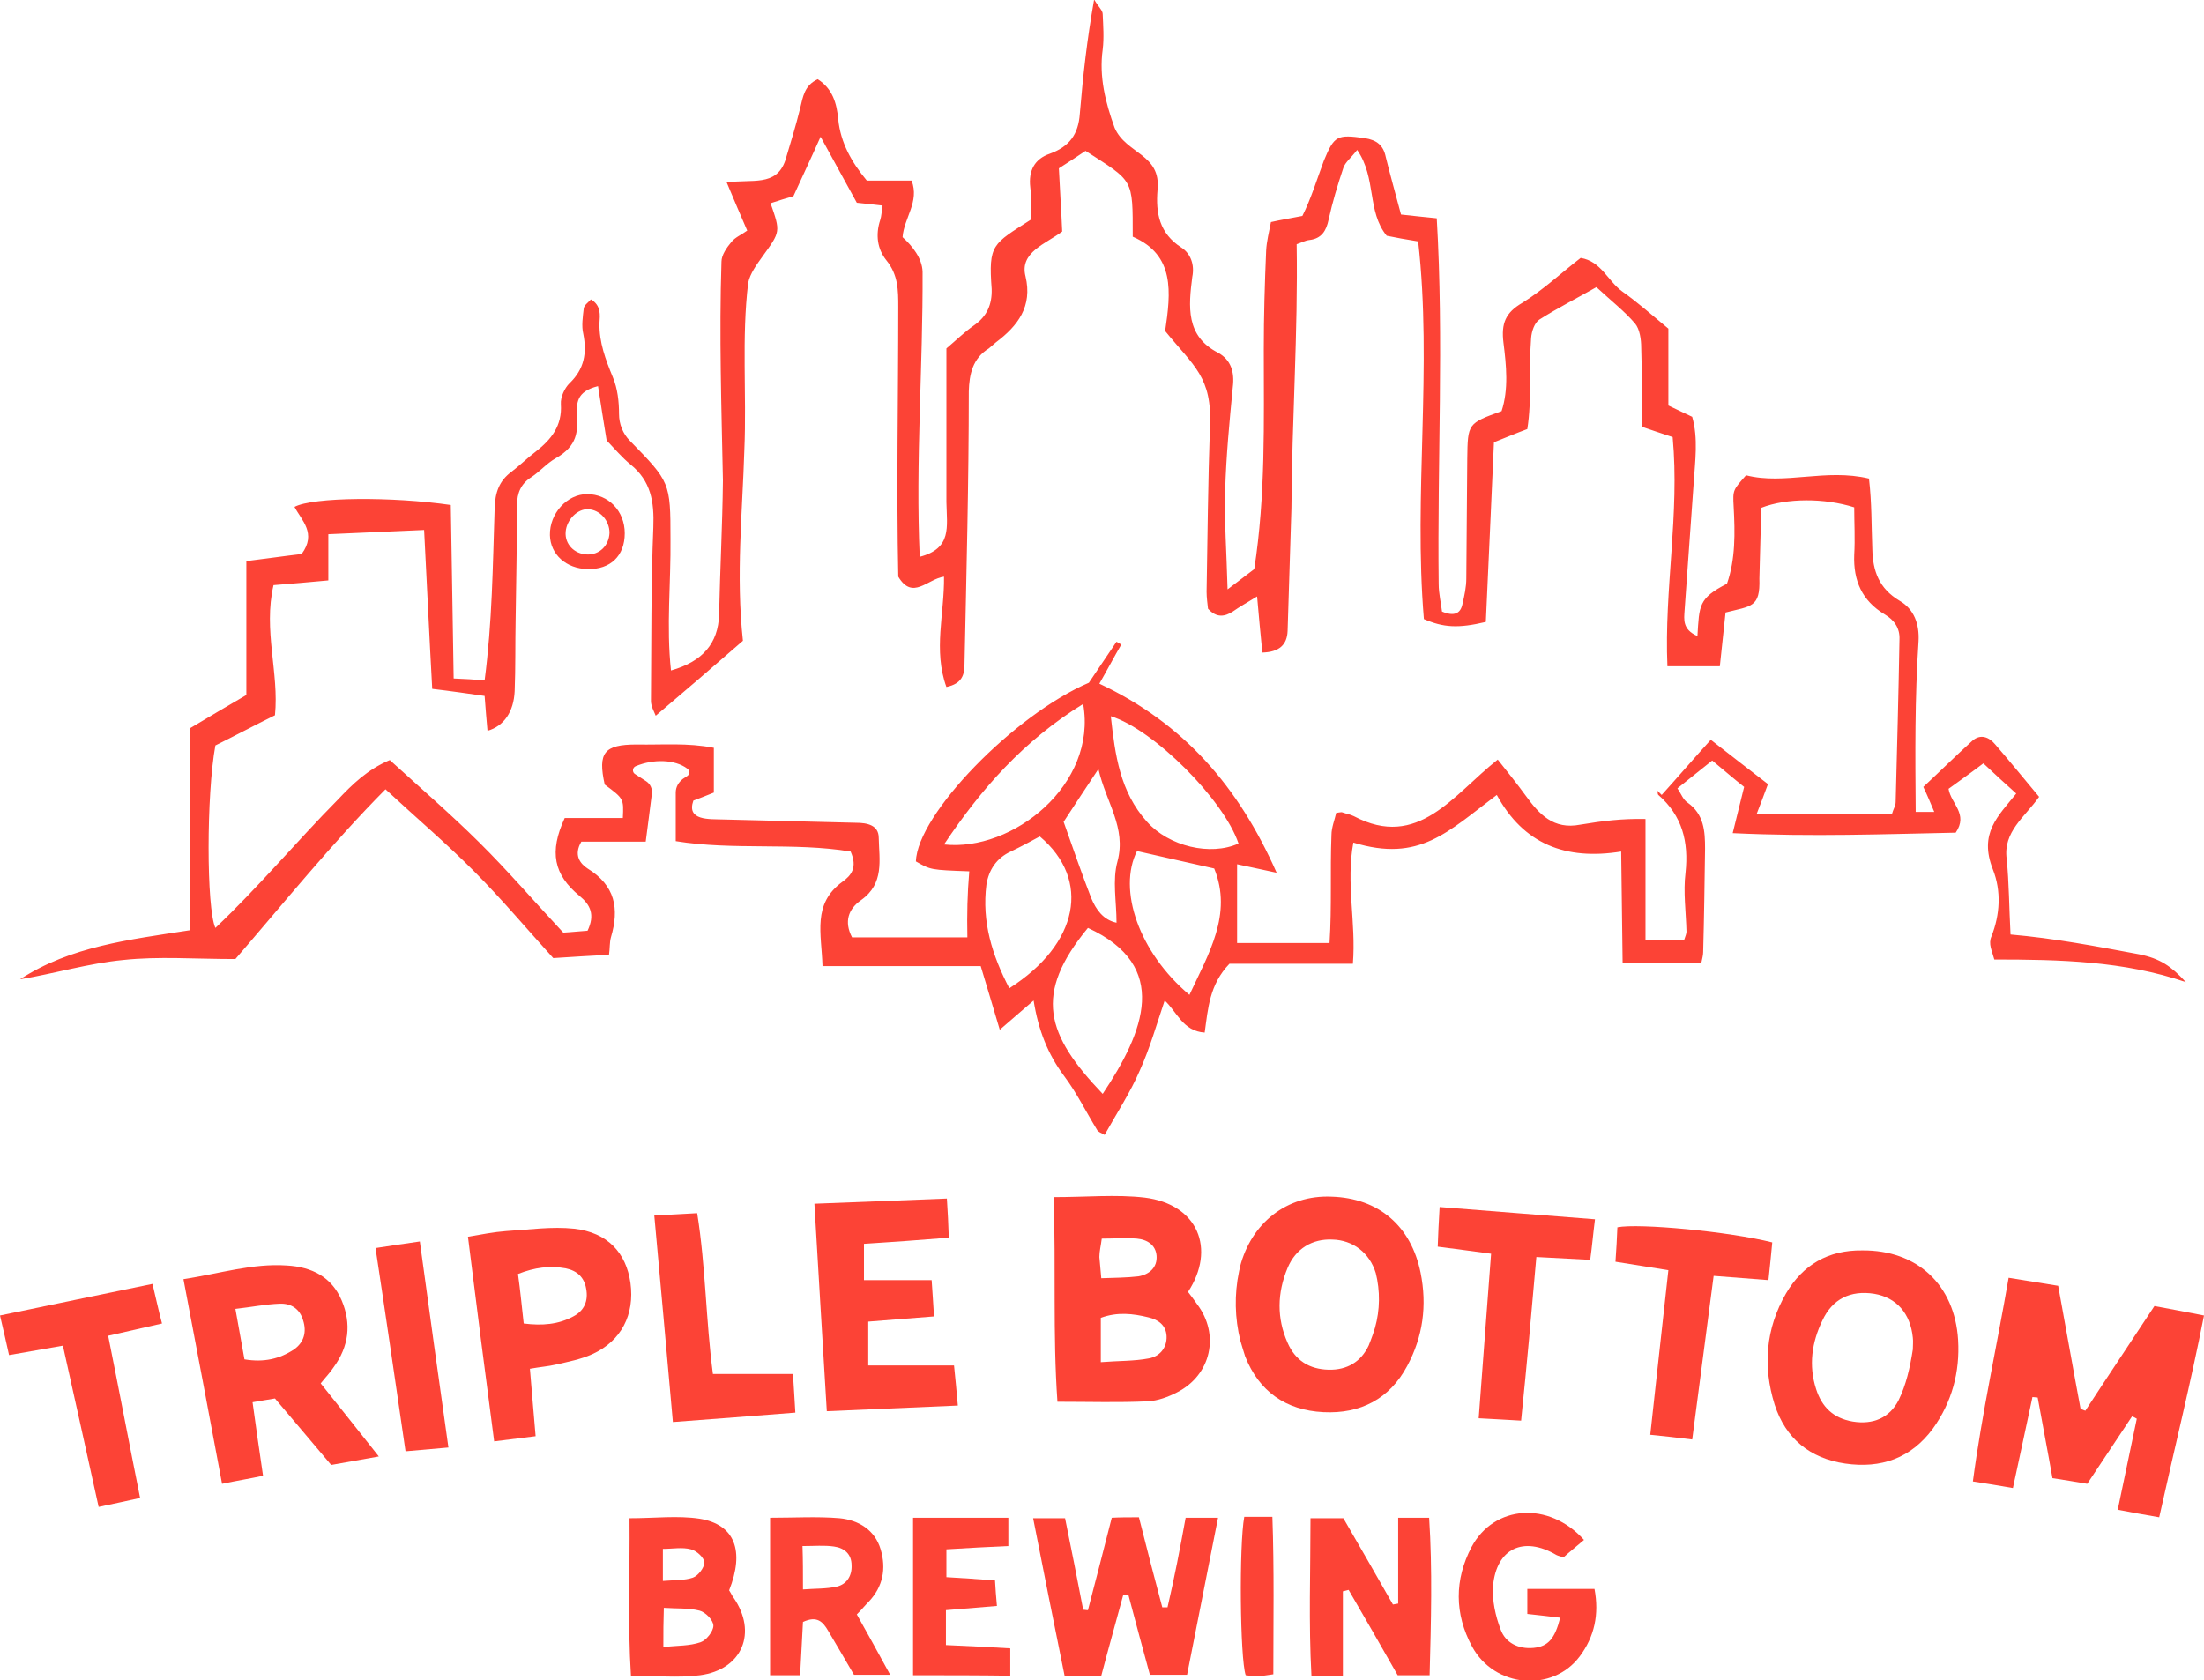 <svg width="139" height="106" viewBox="0 0 139 106" fill="none" xmlns="http://www.w3.org/2000/svg">
<g clip-path="url(#clip0)">
<path d="M109.276 52.554C109.546 51.453 109.757 50.621 109.997 49.639C109.396 49.163 108.735 48.598 107.984 47.974C107.232 48.568 106.541 49.133 105.79 49.728C106.03 50.085 106.15 50.442 106.421 50.621C107.473 51.364 107.533 52.435 107.533 53.535C107.503 55.706 107.473 57.907 107.413 60.078C107.413 60.257 107.353 60.465 107.292 60.763H102.334C102.303 58.443 102.273 56.153 102.243 53.714C98.727 54.279 96.082 53.238 94.399 50.145C91.304 52.465 89.531 54.428 85.353 53.149C84.872 55.706 85.533 58.175 85.323 60.792H77.539C76.277 62.101 76.186 63.618 75.976 65.135C74.594 65.045 74.233 63.826 73.452 63.112C72.941 64.629 72.52 66.116 71.889 67.514C71.288 68.912 70.446 70.191 69.665 71.589C69.484 71.47 69.244 71.41 69.184 71.261C68.493 70.131 67.892 68.912 67.11 67.871C66.088 66.503 65.487 64.986 65.187 63.112C64.435 63.767 63.834 64.272 63.053 64.956C62.632 63.529 62.272 62.339 61.851 60.941H51.873C51.813 58.889 51.212 57.015 53.135 55.617C53.676 55.231 54.097 54.725 53.646 53.714C50.039 53.119 46.253 53.654 42.616 53.059V49.996C42.616 49.639 42.796 49.342 43.067 49.133L43.337 48.955C43.518 48.836 43.518 48.598 43.337 48.479C42.586 47.914 41.234 47.855 40.092 48.331C39.881 48.42 39.851 48.717 40.062 48.836L40.753 49.282C41.023 49.461 41.144 49.758 41.113 50.056C40.993 50.977 40.873 51.989 40.723 53.089H36.665C36.154 53.952 36.605 54.487 37.056 54.785C38.799 55.855 39.07 57.312 38.529 59.127C38.439 59.454 38.469 59.811 38.408 60.227C37.297 60.287 36.215 60.346 34.892 60.435C33.299 58.681 31.676 56.747 29.903 54.963C28.16 53.208 26.267 51.602 24.313 49.788C20.977 53.149 17.852 57.015 14.846 60.495C12.261 60.495 10.007 60.316 7.783 60.554C5.59 60.763 3.426 61.417 1.262 61.774C4.447 59.692 8.144 59.276 11.961 58.681V45.951C13.253 45.178 14.365 44.523 15.537 43.84V35.393C16.77 35.244 17.972 35.066 19.024 34.947C19.985 33.638 19.024 32.835 18.573 31.973C19.745 31.348 24.734 31.318 28.431 31.854C28.491 35.393 28.551 38.992 28.611 42.798C29.332 42.828 29.903 42.858 30.564 42.917C31.045 39.2 31.075 35.75 31.196 32.062C31.226 31.08 31.466 30.337 32.278 29.742C32.788 29.355 33.269 28.879 33.78 28.493C34.772 27.719 35.463 26.857 35.373 25.489C35.343 25.043 35.614 24.477 35.914 24.18C36.846 23.288 37.026 22.277 36.786 21.057C36.665 20.552 36.756 19.986 36.816 19.451C36.846 19.243 37.086 19.094 37.267 18.886C37.928 19.273 37.837 19.897 37.807 20.373C37.777 21.593 38.198 22.693 38.649 23.793C38.95 24.507 39.04 25.34 39.04 26.113C39.04 26.738 39.28 27.363 39.731 27.809C42.255 30.396 42.285 30.426 42.285 33.995C42.316 36.761 42.015 39.497 42.316 42.293C44.329 41.728 45.291 40.568 45.351 38.783C45.411 35.958 45.561 33.132 45.592 30.307C45.501 25.727 45.351 21.117 45.501 16.507C45.501 16.09 45.832 15.614 46.132 15.258C46.373 14.96 46.764 14.811 47.124 14.544C46.703 13.562 46.313 12.67 45.832 11.51C47.395 11.272 48.958 11.807 49.529 10.112C49.859 9.012 50.19 7.941 50.46 6.841C50.641 6.097 50.731 5.383 51.572 4.997C52.504 5.591 52.774 6.513 52.864 7.525C53.015 9.012 53.706 10.231 54.668 11.391H57.493C58.004 12.729 57.012 13.741 56.922 14.96C57.553 15.525 58.154 16.299 58.184 17.131C58.214 23.139 57.733 29.117 58.004 35.125C60.047 34.59 59.717 33.251 59.687 31.675C59.687 28.463 59.687 25.251 59.687 21.979C60.288 21.474 60.829 20.938 61.43 20.522C62.241 19.957 62.572 19.213 62.542 18.232C62.332 15.406 62.602 15.406 65.006 13.86C65.006 13.265 65.067 12.551 64.976 11.807C64.856 10.767 65.247 10.023 66.209 9.696C67.441 9.25 68.012 8.476 68.102 7.168C68.312 4.669 68.553 2.528 69.004 -0.03C69.304 0.476 69.544 0.654 69.544 0.892C69.575 1.636 69.635 2.379 69.544 3.123C69.304 4.848 69.725 6.484 70.296 8.06C71.017 9.726 73.241 9.696 73.001 11.986C72.88 13.443 73.121 14.722 74.504 15.614C75.105 16.001 75.345 16.715 75.195 17.458C74.954 19.332 74.774 21.206 76.818 22.247C77.629 22.693 77.87 23.466 77.749 24.418C77.539 26.589 77.329 28.76 77.268 30.931C77.208 32.895 77.359 34.857 77.419 37.177L79.102 35.898C79.823 31.259 79.703 26.649 79.703 22.039C79.703 19.957 79.763 17.875 79.853 15.793C79.883 15.228 80.033 14.633 80.154 14.008C80.815 13.86 81.386 13.77 82.137 13.622C82.678 12.551 83.069 11.272 83.49 10.142C84.151 8.536 84.331 8.476 86.074 8.714C86.826 8.833 87.246 9.16 87.397 9.904C87.697 11.123 88.028 12.283 88.358 13.533C89.11 13.622 89.771 13.681 90.612 13.77C91.063 21.444 90.642 29.117 90.733 36.82C90.733 37.445 90.883 38.04 90.943 38.575C91.724 38.902 92.115 38.694 92.235 38.099C92.356 37.564 92.476 37.029 92.476 36.493C92.506 33.965 92.506 31.467 92.536 28.939C92.566 26.708 92.566 26.708 94.7 25.935C95.151 24.567 95 23.05 94.82 21.622C94.67 20.403 94.94 19.719 96.022 19.094C97.314 18.291 98.457 17.221 99.689 16.269C100.981 16.477 101.402 17.726 102.303 18.38C103.235 19.035 104.107 19.808 105.219 20.73V25.578C105.82 25.875 106.241 26.054 106.721 26.292C107.112 27.66 106.902 29.087 106.812 30.515C106.631 33.192 106.421 35.839 106.241 38.516C106.21 39.051 106.09 39.705 107.052 40.122C107.172 38.188 107.112 37.742 108.915 36.82C109.456 35.274 109.426 33.608 109.336 31.943C109.276 30.902 109.306 30.902 110.118 29.98C112.552 30.604 115.137 29.534 117.871 30.188C118.052 31.735 118.022 33.132 118.082 34.649C118.112 36.017 118.503 37.118 119.795 37.891C120.727 38.426 121.057 39.378 120.997 40.449C120.757 44.077 120.787 47.528 120.817 51.215H121.989C121.748 50.65 121.568 50.204 121.298 49.639C122.319 48.687 123.341 47.676 124.393 46.724C124.904 46.278 125.445 46.486 125.836 46.962C126.737 48.003 127.609 49.074 128.601 50.264C127.699 51.543 126.317 52.465 126.557 54.19C126.707 55.706 126.707 57.253 126.798 58.948C129.562 59.186 132.207 59.692 134.912 60.197C136.234 60.465 136.926 60.941 137.857 61.952C133.95 60.614 129.893 60.525 125.776 60.525C125.625 59.96 125.385 59.543 125.595 59.067C126.136 57.699 126.226 56.212 125.686 54.844C124.784 52.554 126.016 51.483 127.158 50.056C126.467 49.431 125.836 48.866 125.084 48.152C124.303 48.747 123.582 49.252 122.89 49.758C123.041 50.71 124.153 51.334 123.341 52.524C118.923 52.613 114.295 52.792 109.276 52.554ZM66.99 14.603C65.968 15.377 64.285 15.912 64.676 17.429C65.127 19.332 64.195 20.552 62.812 21.593C62.662 21.712 62.512 21.86 62.362 21.979C61.34 22.604 61.129 23.615 61.099 24.686C61.099 30.426 60.949 36.166 60.829 41.877C60.829 42.561 60.679 43.126 59.687 43.334C58.845 41.014 59.567 38.724 59.536 36.374C58.485 36.523 57.553 37.891 56.651 36.374C56.531 30.723 56.651 25.043 56.651 19.362C56.651 18.321 56.651 17.34 55.9 16.418C55.329 15.704 55.209 14.811 55.509 13.889C55.599 13.622 55.599 13.324 55.66 12.967C55.119 12.908 54.638 12.848 54.037 12.789C53.345 11.54 52.654 10.261 51.752 8.625C51.091 10.112 50.55 11.242 50.039 12.373C49.529 12.521 49.048 12.67 48.597 12.819C49.228 14.633 49.228 14.603 48.086 16.18C47.725 16.685 47.304 17.25 47.184 17.845C46.764 21.325 47.094 24.864 46.944 28.374C46.824 32.329 46.403 36.285 46.854 40.419C45.05 41.995 43.247 43.542 41.354 45.148C41.264 44.91 41.053 44.553 41.053 44.226C41.083 40.568 41.053 36.91 41.204 33.251C41.264 31.645 41.053 30.337 39.761 29.296C39.22 28.85 38.769 28.314 38.258 27.779C38.078 26.678 37.898 25.548 37.717 24.358C34.922 25.043 37.868 27.333 35.042 28.909C34.471 29.236 34.051 29.742 33.51 30.099C32.849 30.515 32.608 31.11 32.608 31.854C32.608 34.292 32.548 36.701 32.518 39.14C32.488 40.627 32.518 42.114 32.458 43.602C32.398 44.88 31.797 45.802 30.745 46.1C30.685 45.416 30.625 44.761 30.564 43.899C29.512 43.75 28.521 43.602 27.259 43.453C27.078 40.181 26.928 36.91 26.748 33.43C24.644 33.519 22.75 33.608 20.707 33.697C20.707 34.768 20.707 35.631 20.707 36.612C19.444 36.731 18.363 36.82 17.25 36.91C16.589 39.765 17.611 42.442 17.341 45.118C15.958 45.802 14.726 46.457 13.584 47.022C13.013 50.115 13.013 57.283 13.584 58.532C16.289 55.974 18.693 53.089 21.308 50.442C22.209 49.49 23.171 48.539 24.584 47.944C26.477 49.669 28.401 51.334 30.204 53.119C32.037 54.933 33.72 56.896 35.523 58.829C36.064 58.8 36.575 58.74 37.056 58.71C37.537 57.699 37.236 57.075 36.545 56.51C34.922 55.171 34.622 53.743 35.614 51.602C36.756 51.602 38.018 51.602 39.28 51.602C39.34 50.383 39.34 50.383 38.138 49.49C37.687 47.468 38.108 46.962 40.152 46.962C41.835 46.992 43.337 46.843 45.02 47.171C45.02 48.212 45.02 49.104 45.02 49.996C44.51 50.204 44.119 50.353 43.728 50.502C43.277 51.781 44.75 51.662 45.561 51.691C48.356 51.751 51.151 51.84 53.977 51.9C54.698 51.9 55.419 52.048 55.419 52.851C55.449 54.249 55.78 55.736 54.307 56.777C53.496 57.342 53.225 58.145 53.736 59.127C56.14 59.127 58.515 59.127 61.009 59.127C60.979 57.64 61.009 56.391 61.129 54.963C58.695 54.874 58.695 54.874 57.763 54.338C57.853 51.364 63.955 45.089 68.673 43.066C69.304 42.144 69.845 41.311 70.416 40.479C70.506 40.538 70.626 40.598 70.717 40.657C70.266 41.43 69.845 42.233 69.334 43.126C74.654 45.624 78.11 49.609 80.514 55.052C79.432 54.814 78.711 54.666 78.02 54.517C78.02 56.301 78.02 57.907 78.02 59.484C79.973 59.484 81.837 59.484 83.85 59.484C84.001 57.134 83.88 54.993 83.971 52.673C83.971 52.197 84.181 51.691 84.271 51.275C84.541 51.245 84.602 51.215 84.662 51.245C84.902 51.334 85.143 51.364 85.383 51.483C89.44 53.624 91.634 50.145 94.459 47.914C95.121 48.747 95.692 49.461 96.233 50.204C97.074 51.364 97.976 52.346 99.659 52.019C101.101 51.781 102.273 51.632 103.776 51.662C103.776 54.309 103.776 56.747 103.776 59.305C104.708 59.305 105.489 59.305 106.21 59.305C106.301 59.038 106.361 58.889 106.361 58.77C106.331 57.521 106.15 56.272 106.301 55.052C106.511 53.089 106.09 51.453 104.588 50.145C104.527 50.085 104.558 49.966 104.527 49.877C104.618 49.966 104.708 50.056 104.798 50.145C105.82 49.014 106.812 47.855 107.894 46.665C109.126 47.617 110.328 48.568 111.5 49.461C111.23 50.204 111.019 50.74 110.779 51.364C113.724 51.364 116.519 51.364 119.314 51.364C119.404 51.037 119.554 50.829 119.554 50.591C119.645 47.171 119.735 43.75 119.795 40.33C119.825 39.616 119.464 39.111 118.863 38.754C117.421 37.891 116.88 36.612 116.94 35.006C117 33.995 116.94 32.954 116.94 32.002C115.076 31.407 112.672 31.407 111.079 32.032C111.049 33.459 110.989 34.976 110.959 36.493C111.019 38.337 110.448 38.218 108.825 38.635C108.705 39.765 108.585 40.865 108.465 42.025C107.322 42.025 106.301 42.025 105.159 42.025C104.948 37.177 105.94 32.419 105.489 27.571C104.768 27.333 104.137 27.125 103.536 26.916C103.536 25.191 103.566 23.555 103.506 21.92C103.506 21.414 103.415 20.76 103.115 20.403C102.454 19.63 101.612 18.975 100.681 18.113C99.478 18.797 98.246 19.421 97.074 20.165C96.773 20.373 96.593 20.909 96.563 21.325C96.413 23.228 96.623 25.162 96.323 27.065C95.601 27.333 94.97 27.6 94.219 27.898C94.039 31.735 93.888 35.512 93.708 39.23C91.965 39.646 91.033 39.586 89.801 39.051C89.14 31.169 90.342 23.199 89.44 15.228C88.689 15.109 88.028 14.99 87.457 14.871C86.195 13.324 86.826 11.242 85.593 9.458C85.203 9.963 84.842 10.231 84.722 10.588C84.361 11.659 84.031 12.759 83.79 13.86C83.64 14.573 83.339 15.049 82.588 15.139C82.317 15.168 82.047 15.317 81.776 15.406C81.867 20.998 81.476 26.5 81.446 32.091C81.356 34.649 81.296 37.237 81.206 39.795C81.175 40.657 80.695 41.133 79.613 41.163C79.492 40.032 79.402 38.932 79.282 37.623C78.651 38.01 78.17 38.278 77.749 38.575C77.238 38.902 76.728 38.992 76.186 38.397C76.156 38.099 76.096 37.713 76.096 37.326C76.156 33.846 76.186 30.396 76.307 26.916C76.457 23.764 75.285 23.109 73.482 20.879C73.842 18.44 74.113 16.09 71.438 14.93C71.438 11.213 71.498 11.48 68.463 9.517C67.832 9.934 67.351 10.261 66.78 10.618C66.84 11.926 66.93 13.176 66.99 14.603ZM69.544 69.001C72.159 65.075 73.842 60.941 68.613 58.532C65.157 62.725 65.968 65.254 69.544 69.001ZM63.654 62.339C68.042 59.543 68.823 55.498 65.577 52.762C64.976 53.089 64.375 53.416 63.744 53.714C62.843 54.13 62.362 54.874 62.211 55.796C61.911 58.145 62.572 60.257 63.654 62.339ZM76.577 54.785C74.834 54.398 73.301 54.041 71.708 53.684C70.476 56.123 71.829 60.078 75.014 62.755C76.216 60.168 77.749 57.669 76.577 54.785ZM78.11 53.208C77.178 50.442 72.76 46.011 70.055 45.178C70.326 47.617 70.626 49.937 72.34 51.84C73.722 53.387 76.337 54.011 78.11 53.208ZM68.312 44.405C64.556 46.724 61.881 49.758 59.536 53.268C63.864 53.743 69.214 49.49 68.312 44.405ZM69.274 48.509C68.403 49.818 67.681 50.918 67.08 51.84C67.681 53.535 68.222 55.112 68.823 56.658C69.124 57.372 69.575 58.026 70.416 58.205C70.416 56.866 70.146 55.528 70.476 54.338C71.047 52.197 69.755 50.621 69.274 48.509Z" fill="#FC4336"/>
<path d="M126.678 80.601C127.76 80.779 128.722 80.928 129.803 81.106C130.284 83.724 130.735 86.311 131.216 88.869C131.306 88.899 131.426 88.958 131.517 88.988C132.929 86.817 134.372 84.675 135.874 82.385C136.836 82.564 137.798 82.742 139 82.98C138.159 87.263 137.137 91.367 136.175 95.709C135.303 95.561 134.492 95.412 133.56 95.234C133.981 93.211 134.372 91.337 134.762 89.493C134.672 89.434 134.552 89.374 134.462 89.345C133.53 90.743 132.599 92.14 131.637 93.598C130.916 93.479 130.254 93.36 129.443 93.241C129.142 91.516 128.812 89.85 128.511 88.155C128.391 88.155 128.301 88.125 128.181 88.125C127.79 89.999 127.369 91.873 126.948 93.865C126.107 93.717 125.386 93.598 124.424 93.449C124.995 89.136 125.927 84.973 126.678 80.601Z" fill="#FC4336"/>
<path d="M66.45 75.514C68.523 75.514 70.387 75.336 72.19 75.544C75.556 75.961 76.698 78.786 74.925 81.493C75.105 81.731 75.316 81.998 75.496 82.266C76.939 84.169 76.398 86.727 74.234 87.828C73.663 88.125 73.001 88.363 72.4 88.393C70.567 88.482 68.734 88.422 66.69 88.422C66.39 84.169 66.6 79.946 66.45 75.514ZM69.425 85.924C70.537 85.835 71.529 85.865 72.46 85.686C73.122 85.567 73.603 85.032 73.573 84.288C73.543 83.604 73.062 83.247 72.43 83.099C71.469 82.861 70.477 82.742 69.425 83.129C69.425 83.961 69.425 84.764 69.425 85.924ZM69.455 80.63C70.267 80.6 71.048 80.6 71.799 80.511C72.491 80.392 73.001 79.946 72.941 79.203C72.881 78.519 72.34 78.191 71.709 78.132C70.988 78.072 70.267 78.132 69.485 78.132C69.425 78.608 69.335 78.935 69.335 79.292C69.365 79.649 69.395 80.006 69.455 80.63Z" fill="#FC4336"/>
<path d="M78.231 84.586C77.87 83.158 77.84 81.641 78.141 80.214C78.171 80.124 78.171 80.035 78.201 79.916C78.922 77.121 81.176 75.366 83.971 75.485C86.946 75.574 88.99 77.329 89.591 80.273C90.012 82.355 89.741 84.318 88.749 86.162C87.638 88.244 85.804 89.196 83.46 89.077C81.086 88.958 79.403 87.768 78.531 85.567C78.441 85.27 78.321 84.913 78.231 84.586ZM86.586 84.169C86.976 83.069 87.067 81.879 86.856 80.719C86.826 80.571 86.796 80.452 86.766 80.303C86.375 79.024 85.323 78.221 84.031 78.191C82.769 78.132 81.717 78.756 81.206 79.976C80.545 81.552 80.515 83.158 81.206 84.705C81.687 85.805 82.558 86.37 83.791 86.4C84.963 86.43 85.834 85.894 86.315 84.883C86.405 84.675 86.496 84.407 86.586 84.169Z" fill="#FC4336"/>
<path d="M20.226 87.263C21.398 88.72 22.57 90.207 23.892 91.873C22.75 92.081 21.879 92.23 20.887 92.408C19.715 91.01 18.543 89.642 17.341 88.215C16.92 88.274 16.499 88.363 15.928 88.452C16.139 89.999 16.349 91.456 16.589 93.092C15.748 93.271 14.996 93.39 14.005 93.598C13.193 89.285 12.412 85.092 11.57 80.69C13.884 80.333 15.928 79.679 18.092 79.827C19.655 79.916 20.917 80.541 21.548 82.028C22.179 83.515 21.999 84.943 21.037 86.251C20.827 86.579 20.556 86.846 20.226 87.263ZM15.417 85.746C16.649 85.954 17.641 85.716 18.543 85.121C19.174 84.675 19.354 84.021 19.114 83.277C18.904 82.564 18.363 82.207 17.641 82.236C16.77 82.266 15.898 82.445 14.846 82.564C15.057 83.753 15.237 84.764 15.417 85.746Z" fill="#FC4336"/>
<path d="M117.451 78.875C120.907 78.845 123.282 81.046 123.492 84.526C123.612 86.549 123.101 88.452 121.899 90.118C120.517 91.991 118.623 92.646 116.369 92.319C114.145 91.991 112.613 90.742 111.921 88.601C111.17 86.192 111.35 83.812 112.643 81.582C113.694 79.797 115.287 78.845 117.451 78.875ZM120.637 85.121C120.547 85.091 120.697 85.151 120.637 85.121C120.637 84.883 120.667 84.615 120.637 84.377C120.487 82.861 119.615 81.849 118.203 81.611C116.7 81.374 115.558 81.939 114.927 83.307C114.266 84.675 114.055 86.132 114.536 87.619C114.897 88.749 115.618 89.463 116.85 89.671C118.142 89.88 119.164 89.433 119.735 88.333C120.216 87.352 120.457 86.281 120.637 85.121Z" fill="#FC4336"/>
<path d="M60.409 88.661C57.553 88.78 54.969 88.899 52.144 89.018C51.873 84.675 51.633 80.422 51.362 75.931C54.248 75.812 56.922 75.723 59.717 75.604C59.777 76.496 59.807 77.18 59.838 78.073C58.034 78.221 56.321 78.34 54.488 78.459C54.488 79.233 54.488 79.917 54.488 80.749C55.931 80.749 57.253 80.749 58.756 80.749C58.816 81.523 58.846 82.177 58.906 83.04C57.493 83.158 56.171 83.248 54.758 83.367C54.758 84.318 54.758 85.181 54.758 86.133C56.532 86.133 58.275 86.133 60.168 86.133C60.258 86.936 60.318 87.709 60.409 88.661Z" fill="#FC4336"/>
<path d="M33.42 86.341C33.54 87.828 33.66 89.136 33.78 90.594C32.849 90.713 32.097 90.802 31.166 90.921C30.595 86.578 30.054 82.385 29.513 78.013C30.384 77.864 31.136 77.715 31.917 77.656C33.36 77.567 34.802 77.358 36.215 77.507C38.319 77.745 39.491 79.024 39.761 80.927C40.032 82.92 39.19 84.586 37.357 85.418C36.636 85.746 35.854 85.894 35.073 86.073C34.562 86.192 34.081 86.222 33.42 86.341ZM33.029 83.485C34.201 83.634 35.223 83.545 36.155 83.039C36.846 82.682 37.116 82.058 36.966 81.284C36.846 80.57 36.395 80.154 35.674 80.005C34.682 79.827 33.72 79.946 32.668 80.362C32.819 81.433 32.909 82.444 33.029 83.485Z" fill="#FC4336"/>
<path d="M71.829 95.71C72.31 97.613 72.791 99.487 73.302 101.39C73.422 101.39 73.512 101.39 73.632 101.39C73.843 100.468 74.053 99.516 74.234 98.594C74.414 97.672 74.594 96.75 74.775 95.739C75.436 95.739 75.977 95.739 76.818 95.739C76.157 99.07 75.526 102.282 74.865 105.643C74.083 105.643 73.362 105.643 72.52 105.643C72.07 104.007 71.619 102.312 71.168 100.617C71.048 100.617 70.958 100.617 70.837 100.617C70.387 102.282 69.906 103.978 69.455 105.703C68.704 105.703 68.012 105.703 67.141 105.703C66.48 102.431 65.818 99.159 65.157 95.769C65.909 95.769 66.48 95.769 67.171 95.769C67.562 97.702 67.952 99.635 68.313 101.539C68.403 101.539 68.493 101.569 68.613 101.569C69.124 99.635 69.605 97.732 70.116 95.739C70.627 95.71 71.168 95.71 71.829 95.71Z" fill="#FC4336"/>
<path d="M3.967 84.883C2.765 85.092 1.743 85.27 0.571 85.478C0.391 84.646 0.21 83.902 0 82.98C3.246 82.296 6.341 81.671 9.617 80.987C9.828 81.85 9.978 82.593 10.218 83.486C9.046 83.753 8.024 83.991 6.822 84.259C7.514 87.709 8.145 91.04 8.836 94.49C7.934 94.698 7.183 94.847 6.221 95.055C5.47 91.665 4.749 88.363 3.967 84.883Z" fill="#FC4336"/>
<path d="M95.932 89.612C95.031 89.553 94.249 89.523 93.257 89.463C93.528 85.954 93.768 82.563 94.039 79.084C92.897 78.935 91.875 78.786 90.673 78.638C90.703 77.864 90.733 77.091 90.793 76.139C94.099 76.407 97.255 76.645 100.591 76.912C100.47 77.864 100.41 78.608 100.29 79.47C99.148 79.411 98.126 79.351 96.894 79.292C96.594 82.742 96.293 86.103 95.932 89.612Z" fill="#FC4336"/>
<path d="M105.219 80.124C104.077 79.946 103.055 79.768 101.883 79.589C101.943 78.816 101.973 78.102 102.004 77.418C103.356 77.15 109.066 77.686 111.771 78.37C111.711 79.084 111.621 79.857 111.531 80.749C110.328 80.66 109.277 80.571 108.074 80.481C107.624 83.961 107.173 87.322 106.722 90.802C105.76 90.683 105.009 90.594 104.077 90.504C104.468 86.965 104.829 83.604 105.219 80.124Z" fill="#FC4336"/>
<path d="M45.983 100.319C46.103 100.498 46.163 100.647 46.253 100.766C47.786 102.966 46.824 105.316 44.149 105.673C42.767 105.851 41.354 105.703 39.792 105.703C39.581 102.401 39.731 99.13 39.701 95.769C41.294 95.769 42.737 95.591 44.119 95.799C46.343 96.156 46.974 97.821 45.983 100.319ZM41.835 103.888C42.737 103.799 43.488 103.829 44.179 103.591C44.54 103.472 44.991 102.907 44.991 102.55C44.991 102.193 44.48 101.688 44.119 101.598C43.428 101.42 42.677 101.479 41.865 101.42C41.835 102.282 41.835 102.937 41.835 103.888ZM41.805 99.725C42.557 99.665 43.188 99.695 43.699 99.516C44.029 99.397 44.42 98.892 44.42 98.565C44.42 98.267 43.939 97.821 43.578 97.732C43.037 97.583 42.436 97.702 41.805 97.702C41.805 98.386 41.805 98.922 41.805 99.725Z" fill="#FC4336"/>
<path d="M88.179 95.739C88.99 95.739 89.471 95.739 90.132 95.739C90.343 99.01 90.252 102.282 90.162 105.673C89.441 105.673 88.87 105.673 88.148 105.673C87.157 103.918 86.105 102.104 85.053 100.289C84.933 100.319 84.812 100.349 84.692 100.379C84.692 102.133 84.692 103.858 84.692 105.702C83.941 105.702 83.43 105.702 82.709 105.702C82.528 102.401 82.649 99.129 82.649 95.769C83.4 95.769 84.001 95.769 84.722 95.769C85.744 97.523 86.796 99.367 87.848 101.211C87.968 101.182 88.058 101.182 88.179 101.152C88.179 99.397 88.179 97.642 88.179 95.739Z" fill="#FC4336"/>
<path d="M50.461 105.673C49.709 105.673 49.199 105.673 48.567 105.673C48.567 102.342 48.567 99.1 48.567 95.739C50.1 95.739 51.543 95.65 52.955 95.769C54.157 95.888 55.179 96.512 55.54 97.732C55.901 98.951 55.69 100.081 54.789 101.033C54.548 101.271 54.338 101.539 54.037 101.836C54.728 103.056 55.39 104.275 56.141 105.643C55.3 105.643 54.638 105.643 53.857 105.643C53.346 104.751 52.775 103.799 52.234 102.877C51.903 102.312 51.543 101.896 50.641 102.312C50.581 103.353 50.521 104.454 50.461 105.673ZM50.641 100.26C51.422 100.2 52.114 100.23 52.775 100.081C53.406 99.933 53.737 99.397 53.707 98.743C53.707 98.029 53.256 97.643 52.595 97.553C51.993 97.464 51.362 97.524 50.611 97.524C50.641 98.416 50.641 99.159 50.641 100.26Z" fill="#FC4336"/>
<path d="M42.436 89.701C42.046 85.24 41.655 81.017 41.264 76.675C42.256 76.615 43.037 76.585 43.969 76.526C44.51 79.916 44.51 83.248 44.961 86.668C46.644 86.668 48.267 86.668 50.01 86.668C50.07 87.501 50.1 88.185 50.16 89.107C47.575 89.315 45.141 89.493 42.436 89.701Z" fill="#FC4336"/>
<path d="M99.9 97.137C99.419 97.553 98.998 97.88 98.608 98.237C98.427 98.178 98.277 98.148 98.157 98.088C96.083 96.869 94.37 97.672 94.16 100.051C94.1 100.944 94.31 101.925 94.641 102.788C94.941 103.62 95.752 104.037 96.714 103.948C97.646 103.858 98.067 103.353 98.397 102.044C97.736 101.955 97.075 101.895 96.324 101.806C96.324 101.271 96.324 100.795 96.324 100.23C97.766 100.23 99.119 100.23 100.561 100.23C100.862 101.836 100.561 103.234 99.629 104.483C97.916 106.773 94.25 106.476 92.837 103.858C91.725 101.806 91.725 99.635 92.807 97.583C94.22 94.936 97.676 94.668 99.9 97.137Z" fill="#FC4336"/>
<path d="M57.584 105.673C57.584 102.312 57.584 99.07 57.584 95.739C59.627 95.739 61.551 95.739 63.594 95.739C63.594 96.304 63.594 96.809 63.594 97.523C62.332 97.583 61.07 97.642 59.687 97.731C59.687 98.326 59.687 98.832 59.687 99.486C60.679 99.546 61.641 99.605 62.753 99.694C62.783 100.2 62.813 100.676 62.873 101.301C61.761 101.39 60.739 101.479 59.657 101.568C59.657 102.312 59.657 102.936 59.657 103.769C60.98 103.829 62.302 103.888 63.715 103.977C63.715 104.572 63.715 105.078 63.715 105.702C61.701 105.673 59.717 105.673 57.584 105.673Z" fill="#FC4336"/>
<path d="M28.281 91.308C27.289 91.397 26.538 91.456 25.576 91.546C24.945 87.233 24.344 83.069 23.683 78.727C24.644 78.578 25.456 78.459 26.478 78.311C27.079 82.683 27.65 86.876 28.281 91.308Z" fill="#FC4336"/>
<path d="M78.472 95.68C79.043 95.68 79.523 95.68 80.245 95.68C80.365 99.011 80.305 102.282 80.305 105.613C79.854 105.673 79.584 105.732 79.283 105.732C79.043 105.732 78.802 105.703 78.562 105.673C78.201 104.602 78.141 97.464 78.472 95.68Z" fill="#FC4336"/>
<path d="M39.401 33.638C39.401 35.066 38.499 35.928 37.056 35.898C35.704 35.869 34.712 34.976 34.682 33.757C34.652 32.389 35.764 31.169 37.026 31.169C38.379 31.169 39.401 32.24 39.401 33.638ZM37.026 34.976C37.808 35.006 38.409 34.411 38.439 33.608C38.439 32.835 37.838 32.151 37.087 32.121C36.425 32.091 35.734 32.776 35.674 33.549C35.614 34.322 36.215 34.947 37.026 34.976Z" fill="#FC4336"/>
</g>
<defs>
<clipPath id="clip0">
<rect width="139" height="106" fill="white"/>
</clipPath>
</defs>
</svg>
